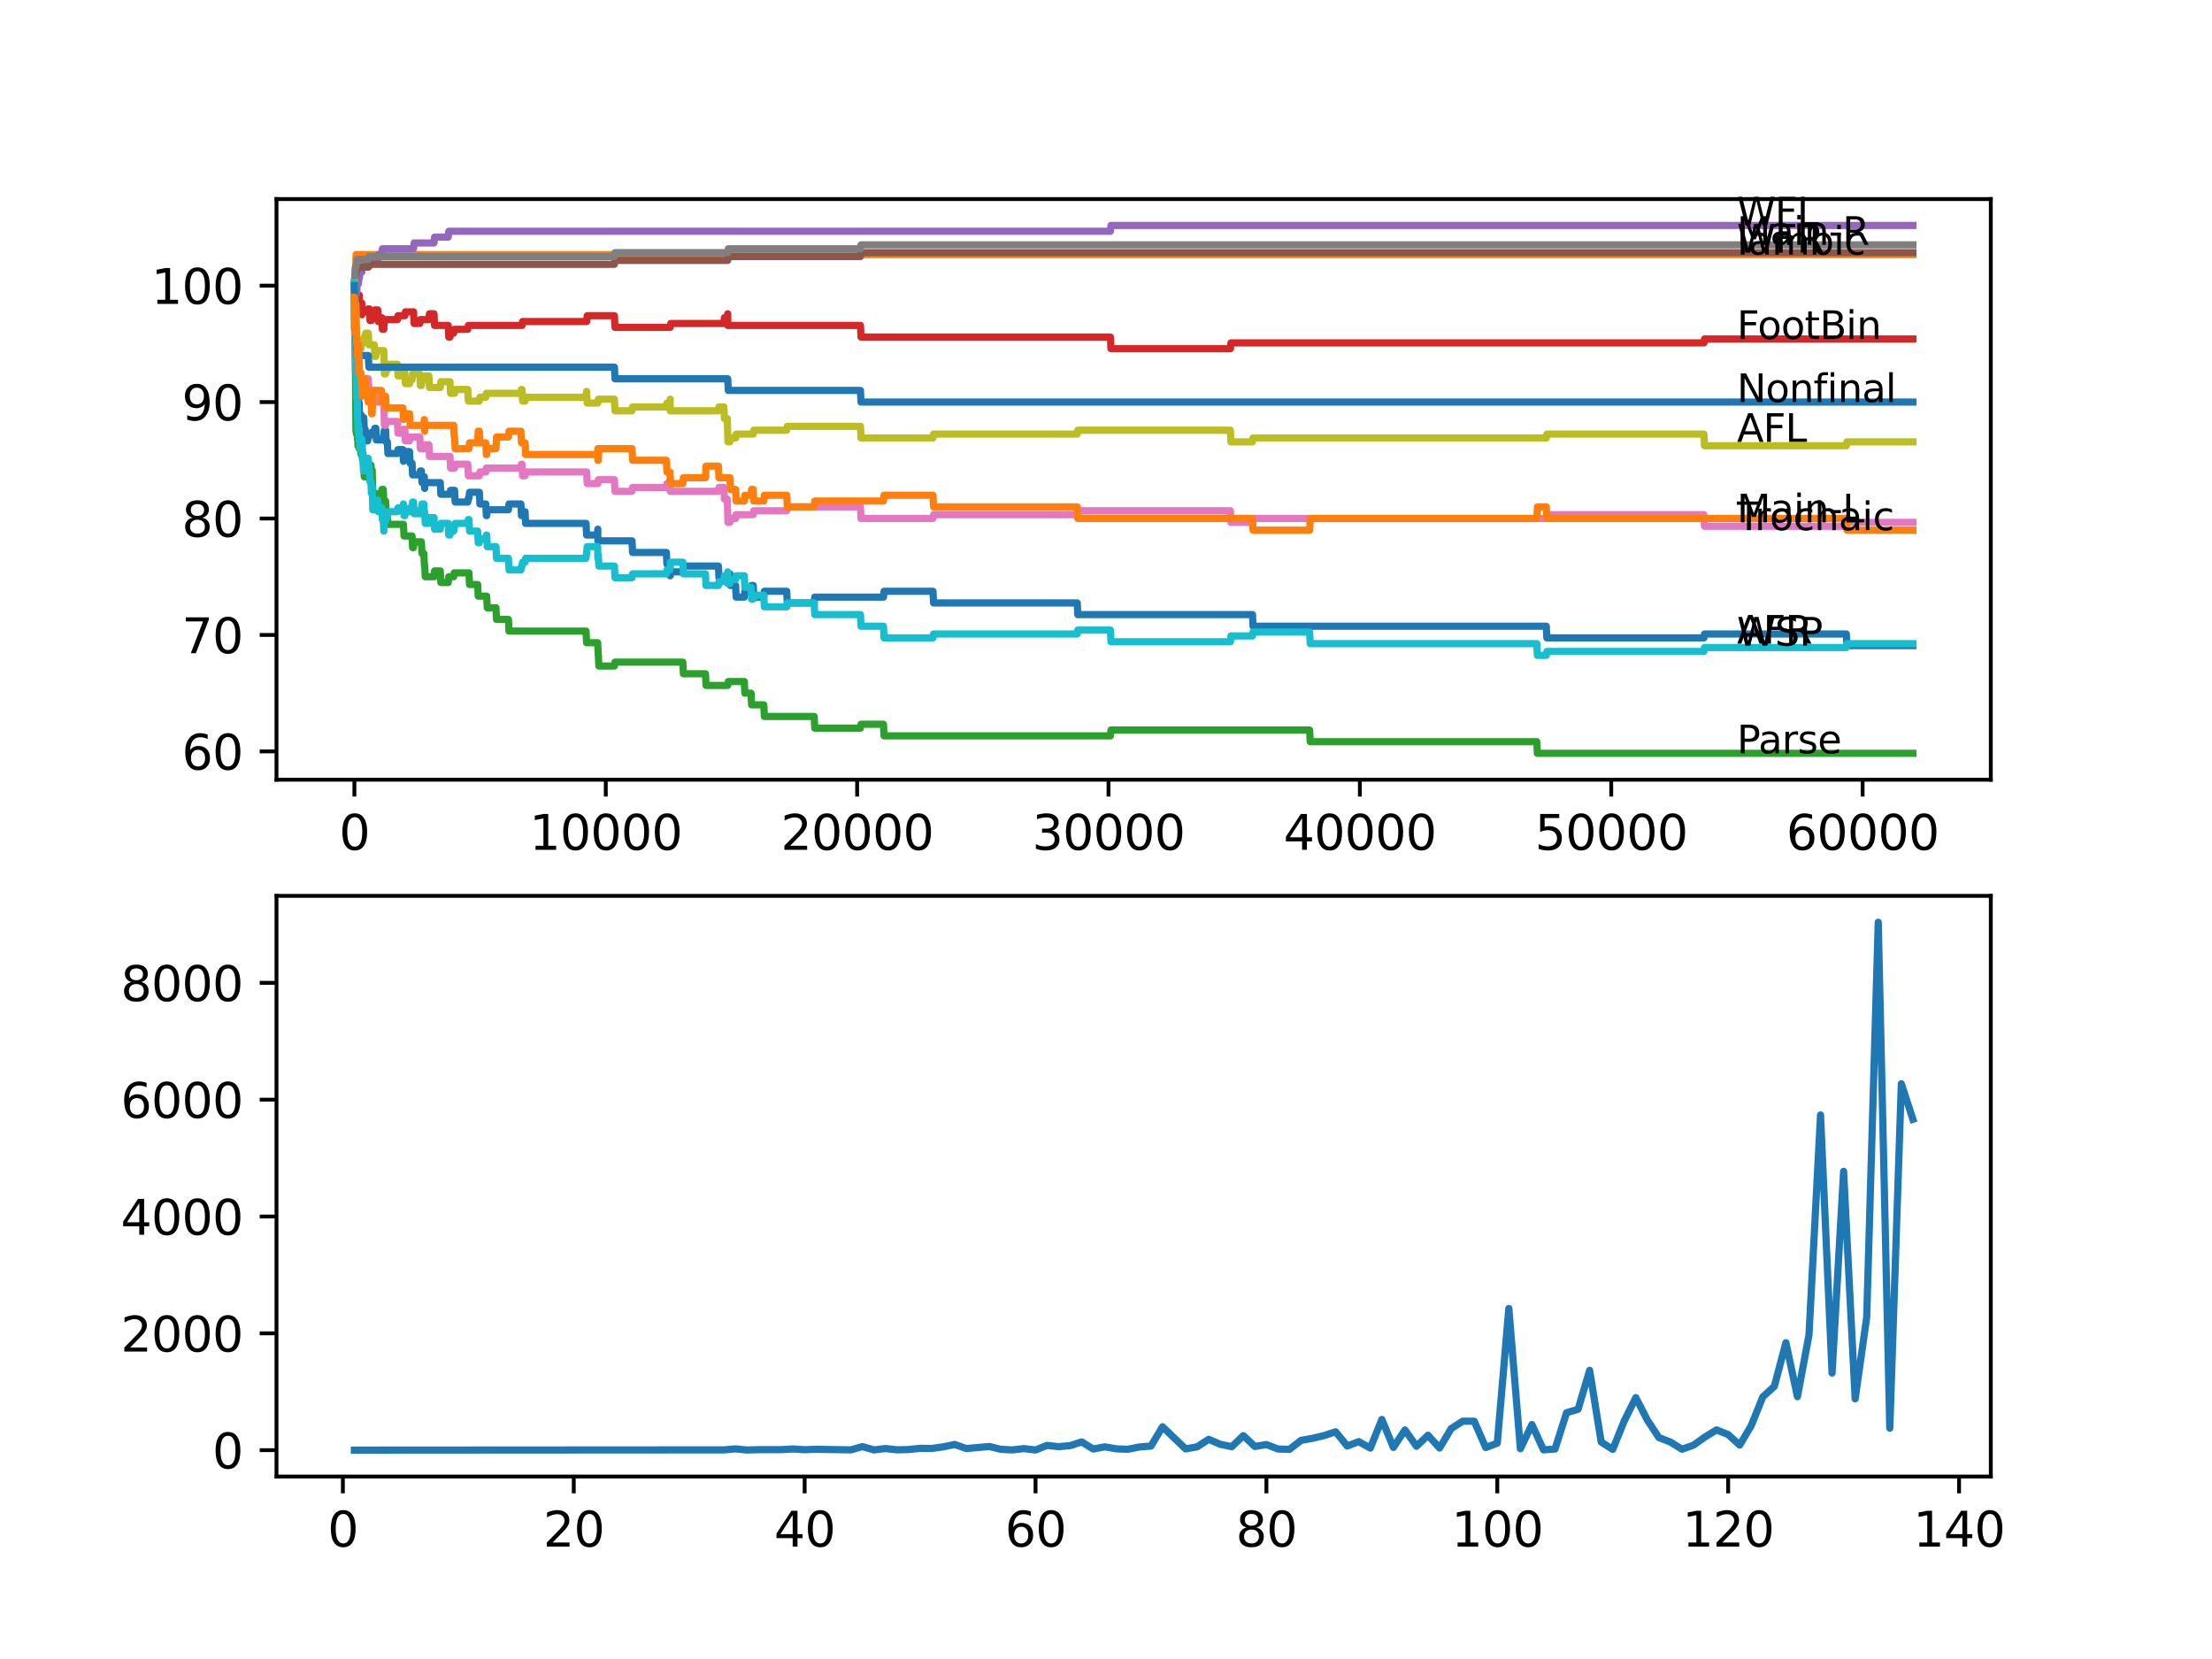 <?xml version="1.0" encoding="utf-8" standalone="no"?>
<!DOCTYPE svg PUBLIC "-//W3C//DTD SVG 1.1//EN"
  "http://www.w3.org/Graphics/SVG/1.1/DTD/svg11.dtd">
<svg xmlns:xlink="http://www.w3.org/1999/xlink" width="460.8pt" height="345.6pt" viewBox="0 0 460.8 345.6" xmlns="http://www.w3.org/2000/svg" version="1.1">
 <defs>
  <style type="text/css">*{stroke-linejoin: round; stroke-linecap: butt}</style>
 </defs>
 <g id="figure_1">
  <g id="patch_1">
   <path d="M 0 345.6 
L 460.8 345.6 
L 460.8 0 
L 0 0 
z
" style="fill: #ffffff"/>
  </g>
  <g id="axes_1">
   <g id="patch_2">
    <path d="M 57.6 162.432 
L 414.72 162.432 
L 414.72 41.472 
L 57.6 41.472 
z
" style="fill: #ffffff"/>
   </g>
   <g id="matplotlib.axis_1">
    <g id="xtick_1">
     <g id="line2d_1">
      <defs>
       <path id="m527c128afb" d="M 0 0 
L 0 3.5 
" style="stroke: #000000; stroke-width: 0.8"/>
      </defs>
      <g>
       <use xlink:href="#m527c128afb" x="73.827" y="162.432" style="stroke: #000000; stroke-width: 0.8"/>
      </g>
     </g>
     <g id="text_1">
      <!-- 0 -->
      <g transform="translate(70.646 177.03)scale(0.1 -0.1)">
       <defs>
        <path id="DejaVuSans-30" d="M 2034 4250 
Q 1547 4250 1301 3770 
Q 1056 3291 1056 2328 
Q 1056 1369 1301 889 
Q 1547 409 2034 409 
Q 2525 409 2770 889 
Q 3016 1369 3016 2328 
Q 3016 3291 2770 3770 
Q 2525 4250 2034 4250 
z
M 2034 4750 
Q 2819 4750 3233 4129 
Q 3647 3509 3647 2328 
Q 3647 1150 3233 529 
Q 2819 -91 2034 -91 
Q 1250 -91 836 529 
Q 422 1150 422 2328 
Q 422 3509 836 4129 
Q 1250 4750 2034 4750 
z
" transform="scale(0.016)"/>
       </defs>
       <use xlink:href="#DejaVuSans-30"/>
      </g>
     </g>
    </g>
    <g id="xtick_2">
     <g id="line2d_2">
      <g>
       <use xlink:href="#m527c128afb" x="126.192" y="162.432" style="stroke: #000000; stroke-width: 0.8"/>
      </g>
     </g>
     <g id="text_2">
      <!-- 10000 -->
      <g transform="translate(110.286 177.03)scale(0.1 -0.1)">
       <defs>
        <path id="DejaVuSans-31" d="M 794 531 
L 1825 531 
L 1825 4091 
L 703 3866 
L 703 4441 
L 1819 4666 
L 2450 4666 
L 2450 531 
L 3481 531 
L 3481 0 
L 794 0 
L 794 531 
z
" transform="scale(0.016)"/>
       </defs>
       <use xlink:href="#DejaVuSans-31"/>
       <use xlink:href="#DejaVuSans-30" x="63.623"/>
       <use xlink:href="#DejaVuSans-30" x="127.246"/>
       <use xlink:href="#DejaVuSans-30" x="190.869"/>
       <use xlink:href="#DejaVuSans-30" x="254.492"/>
      </g>
     </g>
    </g>
    <g id="xtick_3">
     <g id="line2d_3">
      <g>
       <use xlink:href="#m527c128afb" x="178.556" y="162.432" style="stroke: #000000; stroke-width: 0.8"/>
      </g>
     </g>
     <g id="text_3">
      <!-- 20000 -->
      <g transform="translate(162.65 177.03)scale(0.1 -0.1)">
       <defs>
        <path id="DejaVuSans-32" d="M 1228 531 
L 3431 531 
L 3431 0 
L 469 0 
L 469 531 
Q 828 903 1448 1529 
Q 2069 2156 2228 2338 
Q 2531 2678 2651 2914 
Q 2772 3150 2772 3378 
Q 2772 3750 2511 3984 
Q 2250 4219 1831 4219 
Q 1534 4219 1204 4116 
Q 875 4013 500 3803 
L 500 4441 
Q 881 4594 1212 4672 
Q 1544 4750 1819 4750 
Q 2544 4750 2975 4387 
Q 3406 4025 3406 3419 
Q 3406 3131 3298 2873 
Q 3191 2616 2906 2266 
Q 2828 2175 2409 1742 
Q 1991 1309 1228 531 
z
" transform="scale(0.016)"/>
       </defs>
       <use xlink:href="#DejaVuSans-32"/>
       <use xlink:href="#DejaVuSans-30" x="63.623"/>
       <use xlink:href="#DejaVuSans-30" x="127.246"/>
       <use xlink:href="#DejaVuSans-30" x="190.869"/>
       <use xlink:href="#DejaVuSans-30" x="254.492"/>
      </g>
     </g>
    </g>
    <g id="xtick_4">
     <g id="line2d_4">
      <g>
       <use xlink:href="#m527c128afb" x="230.921" y="162.432" style="stroke: #000000; stroke-width: 0.8"/>
      </g>
     </g>
     <g id="text_4">
      <!-- 30000 -->
      <g transform="translate(215.015 177.03)scale(0.1 -0.1)">
       <defs>
        <path id="DejaVuSans-33" d="M 2597 2516 
Q 3050 2419 3304 2112 
Q 3559 1806 3559 1356 
Q 3559 666 3084 287 
Q 2609 -91 1734 -91 
Q 1441 -91 1130 -33 
Q 819 25 488 141 
L 488 750 
Q 750 597 1062 519 
Q 1375 441 1716 441 
Q 2309 441 2620 675 
Q 2931 909 2931 1356 
Q 2931 1769 2642 2001 
Q 2353 2234 1838 2234 
L 1294 2234 
L 1294 2753 
L 1863 2753 
Q 2328 2753 2575 2939 
Q 2822 3125 2822 3475 
Q 2822 3834 2567 4026 
Q 2313 4219 1838 4219 
Q 1578 4219 1281 4162 
Q 984 4106 628 3988 
L 628 4550 
Q 988 4650 1302 4700 
Q 1616 4750 1894 4750 
Q 2613 4750 3031 4423 
Q 3450 4097 3450 3541 
Q 3450 3153 3228 2886 
Q 3006 2619 2597 2516 
z
" transform="scale(0.016)"/>
       </defs>
       <use xlink:href="#DejaVuSans-33"/>
       <use xlink:href="#DejaVuSans-30" x="63.623"/>
       <use xlink:href="#DejaVuSans-30" x="127.246"/>
       <use xlink:href="#DejaVuSans-30" x="190.869"/>
       <use xlink:href="#DejaVuSans-30" x="254.492"/>
      </g>
     </g>
    </g>
    <g id="xtick_5">
     <g id="line2d_5">
      <g>
       <use xlink:href="#m527c128afb" x="283.285" y="162.432" style="stroke: #000000; stroke-width: 0.8"/>
      </g>
     </g>
     <g id="text_5">
      <!-- 40000 -->
      <g transform="translate(267.379 177.03)scale(0.1 -0.1)">
       <defs>
        <path id="DejaVuSans-34" d="M 2419 4116 
L 825 1625 
L 2419 1625 
L 2419 4116 
z
M 2253 4666 
L 3047 4666 
L 3047 1625 
L 3713 1625 
L 3713 1100 
L 3047 1100 
L 3047 0 
L 2419 0 
L 2419 1100 
L 313 1100 
L 313 1709 
L 2253 4666 
z
" transform="scale(0.016)"/>
       </defs>
       <use xlink:href="#DejaVuSans-34"/>
       <use xlink:href="#DejaVuSans-30" x="63.623"/>
       <use xlink:href="#DejaVuSans-30" x="127.246"/>
       <use xlink:href="#DejaVuSans-30" x="190.869"/>
       <use xlink:href="#DejaVuSans-30" x="254.492"/>
      </g>
     </g>
    </g>
    <g id="xtick_6">
     <g id="line2d_6">
      <g>
       <use xlink:href="#m527c128afb" x="335.65" y="162.432" style="stroke: #000000; stroke-width: 0.8"/>
      </g>
     </g>
     <g id="text_6">
      <!-- 50000 -->
      <g transform="translate(319.744 177.03)scale(0.1 -0.1)">
       <defs>
        <path id="DejaVuSans-35" d="M 691 4666 
L 3169 4666 
L 3169 4134 
L 1269 4134 
L 1269 2991 
Q 1406 3038 1543 3061 
Q 1681 3084 1819 3084 
Q 2600 3084 3056 2656 
Q 3513 2228 3513 1497 
Q 3513 744 3044 326 
Q 2575 -91 1722 -91 
Q 1428 -91 1123 -41 
Q 819 9 494 109 
L 494 744 
Q 775 591 1075 516 
Q 1375 441 1709 441 
Q 2250 441 2565 725 
Q 2881 1009 2881 1497 
Q 2881 1984 2565 2268 
Q 2250 2553 1709 2553 
Q 1456 2553 1204 2497 
Q 953 2441 691 2322 
L 691 4666 
z
" transform="scale(0.016)"/>
       </defs>
       <use xlink:href="#DejaVuSans-35"/>
       <use xlink:href="#DejaVuSans-30" x="63.623"/>
       <use xlink:href="#DejaVuSans-30" x="127.246"/>
       <use xlink:href="#DejaVuSans-30" x="190.869"/>
       <use xlink:href="#DejaVuSans-30" x="254.492"/>
      </g>
     </g>
    </g>
    <g id="xtick_7">
     <g id="line2d_7">
      <g>
       <use xlink:href="#m527c128afb" x="388.014" y="162.432" style="stroke: #000000; stroke-width: 0.8"/>
      </g>
     </g>
     <g id="text_7">
      <!-- 60000 -->
      <g transform="translate(372.108 177.03)scale(0.1 -0.1)">
       <defs>
        <path id="DejaVuSans-36" d="M 2113 2584 
Q 1688 2584 1439 2293 
Q 1191 2003 1191 1497 
Q 1191 994 1439 701 
Q 1688 409 2113 409 
Q 2538 409 2786 701 
Q 3034 994 3034 1497 
Q 3034 2003 2786 2293 
Q 2538 2584 2113 2584 
z
M 3366 4563 
L 3366 3988 
Q 3128 4100 2886 4159 
Q 2644 4219 2406 4219 
Q 1781 4219 1451 3797 
Q 1122 3375 1075 2522 
Q 1259 2794 1537 2939 
Q 1816 3084 2150 3084 
Q 2853 3084 3261 2657 
Q 3669 2231 3669 1497 
Q 3669 778 3244 343 
Q 2819 -91 2113 -91 
Q 1303 -91 875 529 
Q 447 1150 447 2328 
Q 447 3434 972 4092 
Q 1497 4750 2381 4750 
Q 2619 4750 2861 4703 
Q 3103 4656 3366 4563 
z
" transform="scale(0.016)"/>
       </defs>
       <use xlink:href="#DejaVuSans-36"/>
       <use xlink:href="#DejaVuSans-30" x="63.623"/>
       <use xlink:href="#DejaVuSans-30" x="127.246"/>
       <use xlink:href="#DejaVuSans-30" x="190.869"/>
       <use xlink:href="#DejaVuSans-30" x="254.492"/>
      </g>
     </g>
    </g>
   </g>
   <g id="matplotlib.axis_2">
    <g id="ytick_1">
     <g id="line2d_8">
      <defs>
       <path id="m050b26c210" d="M 0 0 
L -3.5 0 
" style="stroke: #000000; stroke-width: 0.8"/>
      </defs>
      <g>
       <use xlink:href="#m050b26c210" x="57.6" y="156.53" style="stroke: #000000; stroke-width: 0.8"/>
      </g>
     </g>
     <g id="text_8">
      <!-- 60 -->
      <g transform="translate(37.875 160.329)scale(0.1 -0.1)">
       <use xlink:href="#DejaVuSans-36"/>
       <use xlink:href="#DejaVuSans-30" x="63.623"/>
      </g>
     </g>
    </g>
    <g id="ytick_2">
     <g id="line2d_9">
      <g>
       <use xlink:href="#m050b26c210" x="57.6" y="132.273" style="stroke: #000000; stroke-width: 0.8"/>
      </g>
     </g>
     <g id="text_9">
      <!-- 70 -->
      <g transform="translate(37.875 136.072)scale(0.1 -0.1)">
       <defs>
        <path id="DejaVuSans-37" d="M 525 4666 
L 3525 4666 
L 3525 4397 
L 1831 0 
L 1172 0 
L 2766 4134 
L 525 4134 
L 525 4666 
z
" transform="scale(0.016)"/>
       </defs>
       <use xlink:href="#DejaVuSans-37"/>
       <use xlink:href="#DejaVuSans-30" x="63.623"/>
      </g>
     </g>
    </g>
    <g id="ytick_3">
     <g id="line2d_10">
      <g>
       <use xlink:href="#m050b26c210" x="57.6" y="108.016" style="stroke: #000000; stroke-width: 0.8"/>
      </g>
     </g>
     <g id="text_10">
      <!-- 80 -->
      <g transform="translate(37.875 111.815)scale(0.1 -0.1)">
       <defs>
        <path id="DejaVuSans-38" d="M 2034 2216 
Q 1584 2216 1326 1975 
Q 1069 1734 1069 1313 
Q 1069 891 1326 650 
Q 1584 409 2034 409 
Q 2484 409 2743 651 
Q 3003 894 3003 1313 
Q 3003 1734 2745 1975 
Q 2488 2216 2034 2216 
z
M 1403 2484 
Q 997 2584 770 2862 
Q 544 3141 544 3541 
Q 544 4100 942 4425 
Q 1341 4750 2034 4750 
Q 2731 4750 3128 4425 
Q 3525 4100 3525 3541 
Q 3525 3141 3298 2862 
Q 3072 2584 2669 2484 
Q 3125 2378 3379 2068 
Q 3634 1759 3634 1313 
Q 3634 634 3220 271 
Q 2806 -91 2034 -91 
Q 1263 -91 848 271 
Q 434 634 434 1313 
Q 434 1759 690 2068 
Q 947 2378 1403 2484 
z
M 1172 3481 
Q 1172 3119 1398 2916 
Q 1625 2713 2034 2713 
Q 2441 2713 2670 2916 
Q 2900 3119 2900 3481 
Q 2900 3844 2670 4047 
Q 2441 4250 2034 4250 
Q 1625 4250 1398 4047 
Q 1172 3844 1172 3481 
z
" transform="scale(0.016)"/>
       </defs>
       <use xlink:href="#DejaVuSans-38"/>
       <use xlink:href="#DejaVuSans-30" x="63.623"/>
      </g>
     </g>
    </g>
    <g id="ytick_4">
     <g id="line2d_11">
      <g>
       <use xlink:href="#m050b26c210" x="57.6" y="83.759" style="stroke: #000000; stroke-width: 0.8"/>
      </g>
     </g>
     <g id="text_11">
      <!-- 90 -->
      <g transform="translate(37.875 87.559)scale(0.1 -0.1)">
       <defs>
        <path id="DejaVuSans-39" d="M 703 97 
L 703 672 
Q 941 559 1184 500 
Q 1428 441 1663 441 
Q 2288 441 2617 861 
Q 2947 1281 2994 2138 
Q 2813 1869 2534 1725 
Q 2256 1581 1919 1581 
Q 1219 1581 811 2004 
Q 403 2428 403 3163 
Q 403 3881 828 4315 
Q 1253 4750 1959 4750 
Q 2769 4750 3195 4129 
Q 3622 3509 3622 2328 
Q 3622 1225 3098 567 
Q 2575 -91 1691 -91 
Q 1453 -91 1209 -44 
Q 966 3 703 97 
z
M 1959 2075 
Q 2384 2075 2632 2365 
Q 2881 2656 2881 3163 
Q 2881 3666 2632 3958 
Q 2384 4250 1959 4250 
Q 1534 4250 1286 3958 
Q 1038 3666 1038 3163 
Q 1038 2656 1286 2365 
Q 1534 2075 1959 2075 
z
" transform="scale(0.016)"/>
       </defs>
       <use xlink:href="#DejaVuSans-39"/>
       <use xlink:href="#DejaVuSans-30" x="63.623"/>
      </g>
     </g>
    </g>
    <g id="ytick_5">
     <g id="line2d_12">
      <g>
       <use xlink:href="#m050b26c210" x="57.6" y="59.503" style="stroke: #000000; stroke-width: 0.8"/>
      </g>
     </g>
     <g id="text_12">
      <!-- 100 -->
      <g transform="translate(31.512 63.302)scale(0.1 -0.1)">
       <use xlink:href="#DejaVuSans-31"/>
       <use xlink:href="#DejaVuSans-30" x="63.623"/>
       <use xlink:href="#DejaVuSans-30" x="127.246"/>
      </g>
     </g>
    </g>
   </g>
   <g id="line2d_13">
    <path d="M 73.833 61.928 
L 73.843 61.322 
L 73.864 68.599 
L 73.911 65.567 
L 73.948 65.567 
L 74.053 72.238 
L 74.068 71.025 
L 74.095 71.025 
L 74.225 80.525 
L 74.246 80.525 
L 74.362 84.568 
L 74.435 84.568 
L 74.555 80.93 
L 74.671 83.355 
L 74.707 83.355 
L 74.786 85.781 
L 74.817 85.174 
L 74.833 85.174 
L 74.849 83.962 
L 74.854 86.387 
L 74.938 86.387 
L 75.194 86.387 
L 75.309 88.813 
L 75.393 88.813 
L 75.519 86.994 
L 75.77 86.994 
L 75.885 89.419 
L 76.069 89.419 
L 76.184 91.845 
L 76.582 91.845 
L 76.697 91.239 
L 76.728 91.239 
L 76.844 90.632 
L 77.362 90.632 
L 77.477 90.026 
L 77.975 90.026 
L 78.09 89.217 
L 78.289 89.217 
L 78.404 91.643 
L 79.839 91.643 
L 79.954 90.43 
L 79.959 90.43 
L 80.075 89.622 
L 80.326 89.622 
L 80.441 92.047 
L 80.692 92.047 
L 80.808 94.473 
L 82.792 94.473 
L 82.907 93.664 
L 83.923 93.664 
L 84.039 96.09 
L 84.154 94.877 
L 84.337 94.877 
L 84.452 94.069 
L 85.311 94.069 
L 85.426 96.494 
L 85.84 96.494 
L 85.955 98.92 
L 87.453 98.92 
L 87.568 98.111 
L 87.788 98.111 
L 87.903 100.537 
L 88.291 100.537 
L 88.395 99.324 
L 88.469 101.75 
L 88.505 100.537 
L 91.72 100.537 
L 91.836 102.963 
L 93.742 102.963 
L 93.857 102.154 
L 94.695 102.154 
L 94.81 104.58 
L 97.449 104.58 
L 97.564 103.771 
L 97.695 103.771 
L 97.81 102.558 
L 99.858 102.558 
L 99.973 104.984 
L 101.198 104.984 
L 101.314 107.41 
L 101.392 107.41 
L 101.507 106.197 
L 105.916 106.197 
L 106.032 104.984 
L 108.514 104.984 
L 108.629 107.41 
L 108.749 107.41 
L 108.865 106.601 
L 109.378 106.601 
L 109.493 109.027 
L 122.081 109.027 
L 122.197 111.453 
L 124.506 111.453 
L 124.537 110.24 
L 124.542 112.665 
L 124.611 112.665 
L 131.659 112.665 
L 131.774 115.091 
L 138.817 115.091 
L 138.932 117.517 
L 139.55 117.517 
L 139.618 119.942 
L 139.66 119.134 
L 142.247 119.134 
L 142.362 117.921 
L 149.656 117.921 
L 149.772 120.347 
L 151.515 120.347 
L 151.631 119.538 
L 152.05 119.538 
L 152.165 121.964 
L 153.238 121.964 
L 153.353 124.389 
L 155.055 124.389 
L 155.17 123.177 
L 156.453 123.177 
L 156.569 121.964 
L 156.909 121.964 
L 157.024 124.389 
L 159.114 124.389 
L 159.229 123.177 
L 163.889 123.177 
L 164.004 125.602 
L 169.613 125.602 
L 169.728 124.389 
L 184.044 124.389 
L 184.159 123.177 
L 194.36 123.177 
L 194.475 125.602 
L 224.407 125.602 
L 224.522 128.028 
L 260.915 128.028 
L 261.031 130.454 
L 322.119 130.454 
L 322.234 132.879 
L 354.962 132.879 
L 355.077 132.071 
L 384.626 132.071 
L 384.742 134.496 
L 398.487 134.496 
L 398.487 134.496 
" clip-path="url(#p13ec0233df)" style="fill: none; stroke: #1f77b4; stroke-width: 1.5; stroke-linecap: square"/>
   </g>
   <g id="line2d_14">
    <path d="M 73.833 58.896 
L 73.848 58.896 
L 73.854 61.322 
L 73.953 58.694 
L 73.958 58.694 
L 74.063 58.694 
L 74.184 53.034 
L 398.487 53.034 
L 398.487 53.034 
" clip-path="url(#p13ec0233df)" style="fill: none; stroke: #ff7f0e; stroke-width: 1.5; stroke-linecap: square"/>
   </g>
   <g id="line2d_15">
    <path d="M 73.833 61.928 
L 73.848 60.109 
L 73.88 66.173 
L 73.896 66.173 
L 74.026 77.695 
L 74.053 77.695 
L 74.152 89.824 
L 74.184 88.004 
L 74.246 88.004 
L 74.252 90.43 
L 74.309 87.6 
L 74.356 87.6 
L 74.419 87.6 
L 74.435 86.792 
L 74.487 91.643 
L 74.503 91.643 
L 74.508 91.643 
L 74.555 90.43 
L 74.561 92.856 
L 74.613 92.856 
L 74.665 92.856 
L 74.781 91.643 
L 74.786 91.643 
L 74.833 91.036 
L 74.838 93.462 
L 74.89 92.249 
L 75.194 92.249 
L 75.215 94.675 
L 75.304 93.866 
L 75.362 93.866 
L 75.451 92.047 
L 75.456 94.473 
L 75.466 94.473 
L 75.618 94.473 
L 75.734 96.899 
L 75.77 96.899 
L 75.885 99.324 
L 76.582 99.324 
L 76.697 98.718 
L 76.728 98.718 
L 76.844 98.111 
L 76.959 98.111 
L 77.074 96.899 
L 77.289 96.899 
L 77.362 99.324 
L 77.399 97.909 
L 77.53 97.909 
L 77.65 102.761 
L 78.289 102.761 
L 78.404 105.186 
L 78.697 105.186 
L 78.813 103.973 
L 79.436 103.973 
L 79.556 101.952 
L 79.839 101.952 
L 79.954 104.378 
L 80.326 104.378 
L 80.441 106.803 
L 80.692 106.803 
L 80.808 109.229 
L 84.039 109.229 
L 84.154 111.655 
L 85.84 111.655 
L 85.955 114.08 
L 86.149 114.08 
L 86.264 112.868 
L 87.788 112.868 
L 87.903 115.293 
L 88.291 115.293 
L 88.406 117.719 
L 88.469 117.719 
L 88.584 120.145 
L 90.411 120.145 
L 90.527 118.932 
L 91.72 118.932 
L 91.836 121.357 
L 93.37 121.357 
L 93.485 120.145 
L 94.506 120.145 
L 94.621 119.336 
L 97.695 119.336 
L 97.81 121.762 
L 99.507 121.762 
L 99.622 124.187 
L 101.392 124.187 
L 101.507 126.613 
L 103.319 126.613 
L 103.434 129.039 
L 105.916 129.039 
L 106.032 131.464 
L 122.081 131.464 
L 122.197 133.89 
L 124.506 133.89 
L 124.621 136.316 
L 124.637 136.316 
L 124.752 138.741 
L 127.993 138.741 
L 128.109 137.933 
L 142.247 137.933 
L 142.362 140.358 
L 146.96 140.358 
L 147.075 142.784 
L 151.599 142.784 
L 151.714 141.976 
L 155.055 141.976 
L 155.17 144.401 
L 156.453 144.401 
L 156.569 146.827 
L 159.114 146.827 
L 159.229 149.253 
L 169.613 149.253 
L 169.728 151.678 
L 179.248 151.678 
L 179.363 150.87 
L 184.044 150.87 
L 184.159 153.295 
L 231.319 153.295 
L 231.434 152.082 
L 272.823 152.082 
L 272.938 154.508 
L 320.145 154.508 
L 320.26 156.934 
L 398.487 156.934 
L 398.487 156.934 
" clip-path="url(#p13ec0233df)" style="fill: none; stroke: #2ca02c; stroke-width: 1.5; stroke-linecap: square"/>
   </g>
   <g id="line2d_16">
    <path d="M 73.833 58.896 
L 73.958 58.896 
L 74.074 58.088 
L 74.278 58.088 
L 74.398 62.939 
L 74.419 62.939 
L 74.534 62.131 
L 74.786 62.131 
L 74.875 61.524 
L 74.88 63.95 
L 75.215 63.95 
L 75.33 63.141 
L 75.362 63.141 
L 75.393 65.567 
L 75.472 64.961 
L 76.582 64.961 
L 76.697 64.354 
L 76.959 64.354 
L 77.074 66.78 
L 77.362 66.78 
L 77.483 65.365 
L 77.975 65.365 
L 78.09 64.556 
L 78.697 64.556 
L 78.813 66.982 
L 79.436 66.982 
L 79.54 66.173 
L 79.656 68.599 
L 79.959 68.599 
L 80.08 66.578 
L 82.792 66.578 
L 82.907 65.769 
L 84.337 65.769 
L 84.452 64.961 
L 86.149 64.961 
L 86.264 67.386 
L 87.453 67.386 
L 87.568 66.578 
L 89.348 66.578 
L 89.464 65.365 
L 90.411 65.365 
L 90.527 67.791 
L 93.37 67.791 
L 93.485 70.216 
L 93.742 70.216 
L 93.857 69.408 
L 94.506 69.408 
L 94.621 68.599 
L 97.449 68.599 
L 97.564 67.791 
L 108.749 67.791 
L 108.865 66.982 
L 122.207 66.982 
L 122.322 65.769 
L 127.993 65.769 
L 128.109 68.195 
L 139.618 68.195 
L 139.733 67.386 
L 150.788 67.386 
L 150.903 66.173 
L 151.515 66.173 
L 151.599 65.365 
L 151.604 67.791 
L 151.615 67.791 
L 179.248 67.791 
L 179.363 70.216 
L 231.319 70.216 
L 231.434 72.642 
L 256.312 72.642 
L 256.428 71.429 
L 354.962 71.429 
L 355.077 70.62 
L 398.487 70.62 
L 398.487 70.62 
" clip-path="url(#p13ec0233df)" style="fill: none; stroke: #d62728; stroke-width: 1.5; stroke-linecap: square"/>
   </g>
   <g id="line2d_17">
    <path d="M 73.833 59.503 
L 73.838 59.503 
L 73.953 58.29 
L 74.006 58.29 
L 74.121 60.716 
L 74.126 60.716 
L 74.246 58.694 
L 74.252 61.12 
L 74.356 59.099 
L 74.665 59.099 
L 74.781 57.886 
L 74.875 57.886 
L 74.99 56.673 
L 75.362 56.673 
L 75.477 55.46 
L 76.959 55.46 
L 77.074 54.247 
L 78.697 54.247 
L 78.813 53.034 
L 79.54 53.034 
L 79.656 51.822 
L 86.149 51.822 
L 86.264 50.609 
L 90.411 50.609 
L 90.527 49.396 
L 93.37 49.396 
L 93.485 48.183 
L 231.319 48.183 
L 231.434 46.97 
L 398.487 46.97 
L 398.487 46.97 
" clip-path="url(#p13ec0233df)" style="fill: none; stroke: #9467bd; stroke-width: 1.5; stroke-linecap: square"/>
   </g>
   <g id="line2d_18">
    <path d="M 73.833 59.503 
L 73.958 57.684 
L 73.974 57.684 
L 74.089 57.077 
L 74.152 57.077 
L 74.267 56.471 
L 74.278 56.471 
L 74.393 55.662 
L 76.728 55.662 
L 76.844 55.056 
L 127.993 55.056 
L 128.109 54.247 
L 151.599 54.247 
L 151.714 53.439 
L 179.248 53.439 
L 179.363 52.63 
L 398.487 52.63 
L 398.487 52.63 
" clip-path="url(#p13ec0233df)" style="fill: none; stroke: #8c564b; stroke-width: 1.5; stroke-linecap: square"/>
   </g>
   <g id="line2d_19">
    <path d="M 73.833 59.503 
L 73.964 70.418 
L 73.974 70.418 
L 74.089 72.844 
L 74.126 72.844 
L 74.205 77.695 
L 74.241 76.482 
L 74.278 76.482 
L 74.393 78.908 
L 74.665 78.908 
L 74.707 81.334 
L 74.775 80.525 
L 74.849 80.525 
L 74.964 79.717 
L 76.069 79.717 
L 76.184 78.908 
L 76.728 78.908 
L 76.844 81.334 
L 77.975 81.334 
L 78.09 83.759 
L 79.959 83.759 
L 80.08 88.611 
L 80.326 88.611 
L 80.441 87.802 
L 82.792 87.802 
L 82.907 90.228 
L 83.923 90.228 
L 84.039 89.419 
L 84.337 89.419 
L 84.452 91.845 
L 85.311 91.845 
L 85.426 91.036 
L 87.453 91.036 
L 87.568 93.462 
L 88.395 93.462 
L 88.51 92.654 
L 89.348 92.654 
L 89.464 95.079 
L 93.742 95.079 
L 93.857 97.505 
L 94.695 97.505 
L 94.81 96.696 
L 97.449 96.696 
L 97.564 99.122 
L 99.858 99.122 
L 99.973 98.313 
L 101.198 98.313 
L 101.314 97.505 
L 108.514 97.505 
L 108.629 96.696 
L 108.749 96.696 
L 108.865 99.122 
L 109.378 99.122 
L 109.493 98.313 
L 122.207 98.313 
L 122.322 100.739 
L 124.537 100.739 
L 124.652 99.931 
L 127.993 99.931 
L 128.109 102.356 
L 131.659 102.356 
L 131.774 101.548 
L 138.817 101.548 
L 138.932 100.739 
L 139.55 100.739 
L 139.618 99.931 
L 139.623 102.356 
L 139.65 102.356 
L 149.656 102.356 
L 149.772 101.548 
L 150.788 101.548 
L 150.903 103.973 
L 151.515 103.973 
L 151.636 108.825 
L 152.05 108.825 
L 152.165 108.016 
L 153.238 108.016 
L 153.353 107.208 
L 156.909 107.208 
L 157.024 106.399 
L 163.889 106.399 
L 164.004 105.591 
L 179.248 105.591 
L 179.363 108.016 
L 194.36 108.016 
L 194.475 107.208 
L 224.407 107.208 
L 224.522 106.399 
L 256.312 106.399 
L 256.428 108.825 
L 260.915 108.825 
L 261.031 108.016 
L 322.119 108.016 
L 322.234 107.208 
L 354.962 107.208 
L 355.077 109.633 
L 384.626 109.633 
L 384.742 108.825 
L 398.487 108.825 
L 398.487 108.825 
" clip-path="url(#p13ec0233df)" style="fill: none; stroke: #e377c2; stroke-width: 1.5; stroke-linecap: square"/>
   </g>
   <g id="line2d_20">
    <path d="M 73.833 59.503 
L 73.969 56.066 
L 73.974 56.066 
L 74.089 55.46 
L 74.152 55.46 
L 74.267 54.854 
L 74.278 54.854 
L 74.393 54.045 
L 76.728 54.045 
L 76.844 53.439 
L 127.993 53.439 
L 128.109 52.63 
L 151.599 52.63 
L 151.714 51.822 
L 179.248 51.822 
L 179.363 51.013 
L 398.487 51.013 
L 398.487 51.013 
" clip-path="url(#p13ec0233df)" style="fill: none; stroke: #7f7f7f; stroke-width: 1.5; stroke-linecap: square"/>
   </g>
   <g id="line2d_21">
    <path d="M 73.833 58.896 
L 73.948 62.939 
L 73.958 62.131 
L 74.011 66.982 
L 74.032 66.982 
L 74.095 66.982 
L 74.126 63.343 
L 74.168 70.62 
L 74.194 69.408 
L 74.205 69.408 
L 74.278 68.195 
L 74.283 70.62 
L 74.309 70.62 
L 74.508 70.62 
L 74.555 73.046 
L 74.618 71.833 
L 74.665 71.833 
L 74.707 74.259 
L 74.775 73.45 
L 74.849 73.45 
L 74.964 72.642 
L 75.194 72.642 
L 75.309 71.429 
L 75.77 71.429 
L 75.885 70.216 
L 76.069 70.216 
L 76.184 69.408 
L 76.728 69.408 
L 76.844 71.833 
L 77.975 71.833 
L 78.09 74.259 
L 78.289 74.259 
L 78.404 73.046 
L 79.959 73.046 
L 80.08 77.897 
L 80.326 77.897 
L 80.441 77.089 
L 80.692 77.089 
L 80.808 75.876 
L 82.792 75.876 
L 82.907 78.302 
L 83.923 78.302 
L 84.039 77.493 
L 84.337 77.493 
L 84.452 79.919 
L 85.311 79.919 
L 85.426 79.11 
L 85.84 79.11 
L 85.955 77.897 
L 87.453 77.897 
L 87.568 80.323 
L 87.788 80.323 
L 87.903 79.11 
L 88.395 79.11 
L 88.51 78.302 
L 89.348 78.302 
L 89.464 80.727 
L 91.72 80.727 
L 91.836 79.515 
L 93.742 79.515 
L 93.857 81.94 
L 94.695 81.94 
L 94.81 81.132 
L 97.449 81.132 
L 97.564 83.557 
L 99.858 83.557 
L 99.973 82.749 
L 101.198 82.749 
L 101.314 81.94 
L 108.514 81.94 
L 108.629 81.132 
L 108.749 81.132 
L 108.865 83.557 
L 109.378 83.557 
L 109.493 82.749 
L 122.081 82.749 
L 122.197 81.536 
L 122.207 81.536 
L 122.322 83.962 
L 124.537 83.962 
L 124.652 83.153 
L 127.993 83.153 
L 128.109 85.579 
L 131.659 85.579 
L 131.774 84.77 
L 138.817 84.77 
L 138.932 83.962 
L 139.55 83.962 
L 139.618 83.153 
L 139.623 85.579 
L 139.65 85.579 
L 149.656 85.579 
L 149.772 84.77 
L 150.788 84.77 
L 150.903 87.196 
L 151.515 87.196 
L 151.636 92.047 
L 152.05 92.047 
L 152.165 91.239 
L 153.238 91.239 
L 153.353 90.43 
L 156.909 90.43 
L 157.024 89.622 
L 163.889 89.622 
L 164.004 88.813 
L 179.248 88.813 
L 179.363 91.239 
L 194.36 91.239 
L 194.475 90.43 
L 224.407 90.43 
L 224.522 89.622 
L 256.312 89.622 
L 256.428 92.047 
L 260.915 92.047 
L 261.031 91.239 
L 322.119 91.239 
L 322.234 90.43 
L 354.962 90.43 
L 355.077 92.856 
L 384.626 92.856 
L 384.742 92.047 
L 398.487 92.047 
L 398.487 92.047 
" clip-path="url(#p13ec0233df)" style="fill: none; stroke: #bcbd22; stroke-width: 1.5; stroke-linecap: square"/>
   </g>
   <g id="line2d_22">
    <path d="M 73.833 58.896 
L 73.838 58.896 
L 73.948 71.429 
L 73.969 69.812 
L 74.053 67.386 
L 73.979 71.025 
L 74.079 69.812 
L 74.121 68.599 
L 74.199 75.876 
L 74.205 75.876 
L 74.33 83.153 
L 74.419 83.153 
L 74.435 82.345 
L 74.487 87.196 
L 74.503 87.196 
L 74.508 87.196 
L 74.555 89.622 
L 74.618 88.409 
L 74.665 88.409 
L 74.707 90.834 
L 74.775 90.026 
L 74.786 90.026 
L 74.833 89.419 
L 74.838 91.845 
L 74.875 91.036 
L 74.99 93.462 
L 75.194 93.462 
L 75.309 91.441 
L 75.362 91.441 
L 75.477 95.686 
L 75.618 95.686 
L 75.734 98.111 
L 75.77 98.111 
L 75.885 96.899 
L 76.069 96.899 
L 76.184 96.09 
L 76.582 96.09 
L 76.697 95.484 
L 76.728 95.484 
L 76.844 97.909 
L 76.959 97.909 
L 77.074 100.335 
L 77.289 100.335 
L 77.362 102.761 
L 77.399 101.346 
L 77.53 101.346 
L 77.65 106.197 
L 77.975 106.197 
L 78.09 105.388 
L 78.289 105.388 
L 78.404 104.176 
L 78.697 104.176 
L 78.813 106.601 
L 79.436 106.601 
L 79.54 105.793 
L 79.656 108.218 
L 79.839 108.218 
L 79.954 110.644 
L 79.959 110.644 
L 80.08 108.623 
L 80.326 108.623 
L 80.441 107.814 
L 80.692 107.814 
L 80.808 106.601 
L 82.792 106.601 
L 82.907 105.793 
L 83.923 105.793 
L 84.039 104.984 
L 84.154 107.41 
L 84.337 107.41 
L 84.452 106.601 
L 85.311 106.601 
L 85.426 105.793 
L 85.84 105.793 
L 85.955 104.58 
L 86.149 104.58 
L 86.264 107.005 
L 87.453 107.005 
L 87.568 106.197 
L 87.788 106.197 
L 87.903 104.984 
L 88.291 104.984 
L 88.395 107.41 
L 88.401 106.601 
L 88.469 106.601 
L 88.584 109.027 
L 89.348 109.027 
L 89.464 107.814 
L 90.411 107.814 
L 90.527 110.24 
L 91.72 110.24 
L 91.836 109.027 
L 93.37 109.027 
L 93.485 111.453 
L 93.742 111.453 
L 93.857 110.644 
L 94.506 110.644 
L 94.621 109.835 
L 94.695 109.835 
L 94.81 109.027 
L 97.449 109.027 
L 97.564 108.218 
L 97.695 108.218 
L 97.81 110.644 
L 99.507 110.644 
L 99.622 113.07 
L 99.858 113.07 
L 99.973 112.261 
L 101.198 112.261 
L 101.314 111.453 
L 101.392 111.453 
L 101.507 113.878 
L 103.319 113.878 
L 103.434 116.304 
L 105.916 116.304 
L 106.032 118.73 
L 108.514 118.73 
L 108.629 117.921 
L 108.749 117.921 
L 108.865 117.112 
L 109.378 117.112 
L 109.493 116.304 
L 122.081 116.304 
L 122.197 115.091 
L 122.207 115.091 
L 122.322 113.878 
L 124.506 113.878 
L 124.537 116.304 
L 124.616 115.495 
L 124.637 115.495 
L 124.752 117.921 
L 127.993 117.921 
L 128.109 120.347 
L 131.659 120.347 
L 131.774 119.538 
L 138.817 119.538 
L 138.932 118.73 
L 139.55 118.73 
L 139.671 117.112 
L 142.247 117.112 
L 142.362 119.538 
L 146.96 119.538 
L 147.075 121.964 
L 149.656 121.964 
L 149.772 121.155 
L 150.788 121.155 
L 150.903 119.942 
L 151.515 119.942 
L 151.599 119.134 
L 151.604 121.559 
L 151.615 121.559 
L 152.05 121.559 
L 152.165 120.751 
L 153.238 120.751 
L 153.353 119.942 
L 155.055 119.942 
L 155.17 122.368 
L 156.453 122.368 
L 156.569 124.794 
L 156.909 124.794 
L 157.024 123.985 
L 159.114 123.985 
L 159.229 126.411 
L 163.889 126.411 
L 164.004 125.602 
L 169.613 125.602 
L 169.728 128.028 
L 179.248 128.028 
L 179.363 130.454 
L 184.044 130.454 
L 184.159 132.879 
L 194.36 132.879 
L 194.475 132.071 
L 224.407 132.071 
L 224.522 131.262 
L 231.319 131.262 
L 231.434 133.688 
L 256.312 133.688 
L 256.428 132.475 
L 260.915 132.475 
L 261.031 131.666 
L 272.823 131.666 
L 272.938 134.092 
L 320.145 134.092 
L 320.26 136.518 
L 322.119 136.518 
L 322.234 135.709 
L 354.962 135.709 
L 355.077 134.901 
L 384.626 134.901 
L 384.742 134.092 
L 398.487 134.092 
L 398.487 134.092 
" clip-path="url(#p13ec0233df)" style="fill: none; stroke: #17becf; stroke-width: 1.5; stroke-linecap: square"/>
   </g>
   <g id="line2d_23">
    <path d="M 73.833 59.503 
L 73.958 66.78 
L 73.974 66.78 
L 74.089 69.205 
L 74.152 69.205 
L 74.267 71.631 
L 74.278 71.631 
L 74.393 74.057 
L 76.728 74.057 
L 76.844 76.482 
L 127.993 76.482 
L 128.109 78.908 
L 151.599 78.908 
L 151.714 81.334 
L 179.248 81.334 
L 179.363 83.759 
L 398.487 83.759 
L 398.487 83.759 
" clip-path="url(#p13ec0233df)" style="fill: none; stroke: #1f77b4; stroke-width: 1.5; stroke-linecap: square"/>
   </g>
   <g id="line2d_24">
    <path d="M 73.833 61.928 
L 73.838 61.928 
L 73.875 69.205 
L 73.953 65.567 
L 74.053 65.567 
L 74.068 66.78 
L 74.157 64.354 
L 74.283 71.631 
L 74.419 71.631 
L 74.435 74.057 
L 74.529 71.631 
L 74.707 71.631 
L 74.828 76.482 
L 74.833 76.482 
L 74.849 75.27 
L 74.854 77.695 
L 74.938 77.695 
L 75.215 77.695 
L 75.33 80.121 
L 75.393 80.121 
L 75.451 82.547 
L 75.503 81.334 
L 75.618 81.334 
L 75.734 78.908 
L 76.069 78.908 
L 76.184 81.334 
L 76.582 81.334 
L 76.697 83.759 
L 77.289 83.759 
L 77.362 81.334 
L 77.394 86.185 
L 77.53 86.185 
L 77.65 81.334 
L 79.436 81.334 
L 79.551 83.759 
L 79.839 83.759 
L 79.954 82.547 
L 80.326 82.547 
L 80.441 84.972 
L 83.923 84.972 
L 84.039 87.398 
L 84.154 86.185 
L 85.311 86.185 
L 85.426 88.611 
L 88.291 88.611 
L 88.395 87.398 
L 88.469 89.824 
L 88.505 88.611 
L 94.506 88.611 
L 94.621 91.036 
L 94.695 91.036 
L 94.81 93.462 
L 97.695 93.462 
L 97.81 92.249 
L 99.507 92.249 
L 99.622 89.824 
L 99.858 89.824 
L 99.973 92.249 
L 101.198 92.249 
L 101.314 94.675 
L 101.392 94.675 
L 101.507 93.462 
L 103.319 93.462 
L 103.434 91.036 
L 105.916 91.036 
L 106.032 89.824 
L 108.514 89.824 
L 108.629 92.249 
L 109.378 92.249 
L 109.493 94.675 
L 124.506 94.675 
L 124.537 93.462 
L 124.542 95.888 
L 124.611 95.888 
L 124.637 95.888 
L 124.752 93.462 
L 131.659 93.462 
L 131.774 95.888 
L 138.817 95.888 
L 138.932 98.313 
L 139.55 98.313 
L 139.665 100.739 
L 142.247 100.739 
L 142.362 99.526 
L 146.96 99.526 
L 147.075 97.101 
L 149.656 97.101 
L 149.772 99.526 
L 152.05 99.526 
L 152.165 101.952 
L 153.238 101.952 
L 153.353 104.378 
L 155.055 104.378 
L 155.17 103.165 
L 156.453 103.165 
L 156.569 101.952 
L 156.909 101.952 
L 157.024 104.378 
L 159.114 104.378 
L 159.229 103.165 
L 163.889 103.165 
L 164.004 105.591 
L 169.613 105.591 
L 169.728 104.378 
L 184.044 104.378 
L 184.159 103.165 
L 194.36 103.165 
L 194.475 105.591 
L 224.407 105.591 
L 224.522 108.016 
L 260.915 108.016 
L 261.031 110.442 
L 272.823 110.442 
L 272.938 108.016 
L 320.145 108.016 
L 320.26 105.591 
L 322.119 105.591 
L 322.234 108.016 
L 384.626 108.016 
L 384.742 110.442 
L 398.487 110.442 
L 398.487 110.442 
" clip-path="url(#p13ec0233df)" style="fill: none; stroke: #ff7f0e; stroke-width: 1.5; stroke-linecap: square"/>
   </g>
   <g id="patch_3">
    <path d="M 57.6 162.432 
L 57.6 41.472 
" style="fill: none; stroke: #000000; stroke-width: 0.8; stroke-linejoin: miter; stroke-linecap: square"/>
   </g>
   <g id="patch_4">
    <path d="M 414.72 162.432 
L 414.72 41.472 
" style="fill: none; stroke: #000000; stroke-width: 0.8; stroke-linejoin: miter; stroke-linecap: square"/>
   </g>
   <g id="patch_5">
    <path d="M 57.6 162.432 
L 414.72 162.432 
" style="fill: none; stroke: #000000; stroke-width: 0.8; stroke-linejoin: miter; stroke-linecap: square"/>
   </g>
   <g id="patch_6">
    <path d="M 57.6 41.472 
L 414.72 41.472 
" style="fill: none; stroke: #000000; stroke-width: 0.8; stroke-linejoin: miter; stroke-linecap: square"/>
   </g>
   <g id="text_13">
    <!-- WSP -->
    <g transform="translate(361.832 134.496)scale(0.08 -0.08)">
     <defs>
      <path id="DejaVuSans-57" d="M 213 4666 
L 850 4666 
L 1831 722 
L 2809 4666 
L 3519 4666 
L 4500 722 
L 5478 4666 
L 6119 4666 
L 4947 0 
L 4153 0 
L 3169 4050 
L 2175 0 
L 1381 0 
L 213 4666 
z
" transform="scale(0.016)"/>
      <path id="DejaVuSans-53" d="M 3425 4513 
L 3425 3897 
Q 3066 4069 2747 4153 
Q 2428 4238 2131 4238 
Q 1616 4238 1336 4038 
Q 1056 3838 1056 3469 
Q 1056 3159 1242 3001 
Q 1428 2844 1947 2747 
L 2328 2669 
Q 3034 2534 3370 2195 
Q 3706 1856 3706 1288 
Q 3706 609 3251 259 
Q 2797 -91 1919 -91 
Q 1588 -91 1214 -16 
Q 841 59 441 206 
L 441 856 
Q 825 641 1194 531 
Q 1563 422 1919 422 
Q 2459 422 2753 634 
Q 3047 847 3047 1241 
Q 3047 1584 2836 1778 
Q 2625 1972 2144 2069 
L 1759 2144 
Q 1053 2284 737 2584 
Q 422 2884 422 3419 
Q 422 4038 858 4394 
Q 1294 4750 2059 4750 
Q 2388 4750 2728 4690 
Q 3069 4631 3425 4513 
z
" transform="scale(0.016)"/>
      <path id="DejaVuSans-50" d="M 1259 4147 
L 1259 2394 
L 2053 2394 
Q 2494 2394 2734 2622 
Q 2975 2850 2975 3272 
Q 2975 3691 2734 3919 
Q 2494 4147 2053 4147 
L 1259 4147 
z
M 628 4666 
L 2053 4666 
Q 2838 4666 3239 4311 
Q 3641 3956 3641 3272 
Q 3641 2581 3239 2228 
Q 2838 1875 2053 1875 
L 1259 1875 
L 1259 0 
L 628 0 
L 628 4666 
z
" transform="scale(0.016)"/>
     </defs>
     <use xlink:href="#DejaVuSans-57"/>
     <use xlink:href="#DejaVuSans-53" x="98.877"/>
     <use xlink:href="#DejaVuSans-50" x="162.354"/>
    </g>
   </g>
   <g id="text_14">
    <!-- Iambic -->
    <g transform="translate(361.832 53.034)scale(0.08 -0.08)">
     <defs>
      <path id="DejaVuSans-49" d="M 628 4666 
L 1259 4666 
L 1259 0 
L 628 0 
L 628 4666 
z
" transform="scale(0.016)"/>
      <path id="DejaVuSans-61" d="M 2194 1759 
Q 1497 1759 1228 1600 
Q 959 1441 959 1056 
Q 959 750 1161 570 
Q 1363 391 1709 391 
Q 2188 391 2477 730 
Q 2766 1069 2766 1631 
L 2766 1759 
L 2194 1759 
z
M 3341 1997 
L 3341 0 
L 2766 0 
L 2766 531 
Q 2569 213 2275 61 
Q 1981 -91 1556 -91 
Q 1019 -91 701 211 
Q 384 513 384 1019 
Q 384 1609 779 1909 
Q 1175 2209 1959 2209 
L 2766 2209 
L 2766 2266 
Q 2766 2663 2505 2880 
Q 2244 3097 1772 3097 
Q 1472 3097 1187 3025 
Q 903 2953 641 2809 
L 641 3341 
Q 956 3463 1253 3523 
Q 1550 3584 1831 3584 
Q 2591 3584 2966 3190 
Q 3341 2797 3341 1997 
z
" transform="scale(0.016)"/>
      <path id="DejaVuSans-6d" d="M 3328 2828 
Q 3544 3216 3844 3400 
Q 4144 3584 4550 3584 
Q 5097 3584 5394 3201 
Q 5691 2819 5691 2113 
L 5691 0 
L 5113 0 
L 5113 2094 
Q 5113 2597 4934 2840 
Q 4756 3084 4391 3084 
Q 3944 3084 3684 2787 
Q 3425 2491 3425 1978 
L 3425 0 
L 2847 0 
L 2847 2094 
Q 2847 2600 2669 2842 
Q 2491 3084 2119 3084 
Q 1678 3084 1418 2786 
Q 1159 2488 1159 1978 
L 1159 0 
L 581 0 
L 581 3500 
L 1159 3500 
L 1159 2956 
Q 1356 3278 1631 3431 
Q 1906 3584 2284 3584 
Q 2666 3584 2933 3390 
Q 3200 3197 3328 2828 
z
" transform="scale(0.016)"/>
      <path id="DejaVuSans-62" d="M 3116 1747 
Q 3116 2381 2855 2742 
Q 2594 3103 2138 3103 
Q 1681 3103 1420 2742 
Q 1159 2381 1159 1747 
Q 1159 1113 1420 752 
Q 1681 391 2138 391 
Q 2594 391 2855 752 
Q 3116 1113 3116 1747 
z
M 1159 2969 
Q 1341 3281 1617 3432 
Q 1894 3584 2278 3584 
Q 2916 3584 3314 3078 
Q 3713 2572 3713 1747 
Q 3713 922 3314 415 
Q 2916 -91 2278 -91 
Q 1894 -91 1617 61 
Q 1341 213 1159 525 
L 1159 0 
L 581 0 
L 581 4863 
L 1159 4863 
L 1159 2969 
z
" transform="scale(0.016)"/>
      <path id="DejaVuSans-69" d="M 603 3500 
L 1178 3500 
L 1178 0 
L 603 0 
L 603 3500 
z
M 603 4863 
L 1178 4863 
L 1178 4134 
L 603 4134 
L 603 4863 
z
" transform="scale(0.016)"/>
      <path id="DejaVuSans-63" d="M 3122 3366 
L 3122 2828 
Q 2878 2963 2633 3030 
Q 2388 3097 2138 3097 
Q 1578 3097 1268 2742 
Q 959 2388 959 1747 
Q 959 1106 1268 751 
Q 1578 397 2138 397 
Q 2388 397 2633 464 
Q 2878 531 3122 666 
L 3122 134 
Q 2881 22 2623 -34 
Q 2366 -91 2075 -91 
Q 1284 -91 818 406 
Q 353 903 353 1747 
Q 353 2603 823 3093 
Q 1294 3584 2113 3584 
Q 2378 3584 2631 3529 
Q 2884 3475 3122 3366 
z
" transform="scale(0.016)"/>
     </defs>
     <use xlink:href="#DejaVuSans-49"/>
     <use xlink:href="#DejaVuSans-61" x="29.492"/>
     <use xlink:href="#DejaVuSans-6d" x="90.771"/>
     <use xlink:href="#DejaVuSans-62" x="188.184"/>
     <use xlink:href="#DejaVuSans-69" x="251.66"/>
     <use xlink:href="#DejaVuSans-63" x="279.443"/>
    </g>
   </g>
   <g id="text_15">
    <!-- Parse -->
    <g transform="translate(361.832 156.934)scale(0.08 -0.08)">
     <defs>
      <path id="DejaVuSans-72" d="M 2631 2963 
Q 2534 3019 2420 3045 
Q 2306 3072 2169 3072 
Q 1681 3072 1420 2755 
Q 1159 2438 1159 1844 
L 1159 0 
L 581 0 
L 581 3500 
L 1159 3500 
L 1159 2956 
Q 1341 3275 1631 3429 
Q 1922 3584 2338 3584 
Q 2397 3584 2469 3576 
Q 2541 3569 2628 3553 
L 2631 2963 
z
" transform="scale(0.016)"/>
      <path id="DejaVuSans-73" d="M 2834 3397 
L 2834 2853 
Q 2591 2978 2328 3040 
Q 2066 3103 1784 3103 
Q 1356 3103 1142 2972 
Q 928 2841 928 2578 
Q 928 2378 1081 2264 
Q 1234 2150 1697 2047 
L 1894 2003 
Q 2506 1872 2764 1633 
Q 3022 1394 3022 966 
Q 3022 478 2636 193 
Q 2250 -91 1575 -91 
Q 1294 -91 989 -36 
Q 684 19 347 128 
L 347 722 
Q 666 556 975 473 
Q 1284 391 1588 391 
Q 1994 391 2212 530 
Q 2431 669 2431 922 
Q 2431 1156 2273 1281 
Q 2116 1406 1581 1522 
L 1381 1569 
Q 847 1681 609 1914 
Q 372 2147 372 2553 
Q 372 3047 722 3315 
Q 1072 3584 1716 3584 
Q 2034 3584 2315 3537 
Q 2597 3491 2834 3397 
z
" transform="scale(0.016)"/>
      <path id="DejaVuSans-65" d="M 3597 1894 
L 3597 1613 
L 953 1613 
Q 991 1019 1311 708 
Q 1631 397 2203 397 
Q 2534 397 2845 478 
Q 3156 559 3463 722 
L 3463 178 
Q 3153 47 2828 -22 
Q 2503 -91 2169 -91 
Q 1331 -91 842 396 
Q 353 884 353 1716 
Q 353 2575 817 3079 
Q 1281 3584 2069 3584 
Q 2775 3584 3186 3129 
Q 3597 2675 3597 1894 
z
M 3022 2063 
Q 3016 2534 2758 2815 
Q 2500 3097 2075 3097 
Q 1594 3097 1305 2825 
Q 1016 2553 972 2059 
L 3022 2063 
z
" transform="scale(0.016)"/>
     </defs>
     <use xlink:href="#DejaVuSans-50"/>
     <use xlink:href="#DejaVuSans-61" x="55.803"/>
     <use xlink:href="#DejaVuSans-72" x="117.082"/>
     <use xlink:href="#DejaVuSans-73" x="158.195"/>
     <use xlink:href="#DejaVuSans-65" x="210.295"/>
    </g>
   </g>
   <g id="text_16">
    <!-- FootBin -->
    <g transform="translate(361.832 70.62)scale(0.08 -0.08)">
     <defs>
      <path id="DejaVuSans-46" d="M 628 4666 
L 3309 4666 
L 3309 4134 
L 1259 4134 
L 1259 2759 
L 3109 2759 
L 3109 2228 
L 1259 2228 
L 1259 0 
L 628 0 
L 628 4666 
z
" transform="scale(0.016)"/>
      <path id="DejaVuSans-6f" d="M 1959 3097 
Q 1497 3097 1228 2736 
Q 959 2375 959 1747 
Q 959 1119 1226 758 
Q 1494 397 1959 397 
Q 2419 397 2687 759 
Q 2956 1122 2956 1747 
Q 2956 2369 2687 2733 
Q 2419 3097 1959 3097 
z
M 1959 3584 
Q 2709 3584 3137 3096 
Q 3566 2609 3566 1747 
Q 3566 888 3137 398 
Q 2709 -91 1959 -91 
Q 1206 -91 779 398 
Q 353 888 353 1747 
Q 353 2609 779 3096 
Q 1206 3584 1959 3584 
z
" transform="scale(0.016)"/>
      <path id="DejaVuSans-74" d="M 1172 4494 
L 1172 3500 
L 2356 3500 
L 2356 3053 
L 1172 3053 
L 1172 1153 
Q 1172 725 1289 603 
Q 1406 481 1766 481 
L 2356 481 
L 2356 0 
L 1766 0 
Q 1100 0 847 248 
Q 594 497 594 1153 
L 594 3053 
L 172 3053 
L 172 3500 
L 594 3500 
L 594 4494 
L 1172 4494 
z
" transform="scale(0.016)"/>
      <path id="DejaVuSans-42" d="M 1259 2228 
L 1259 519 
L 2272 519 
Q 2781 519 3026 730 
Q 3272 941 3272 1375 
Q 3272 1813 3026 2020 
Q 2781 2228 2272 2228 
L 1259 2228 
z
M 1259 4147 
L 1259 2741 
L 2194 2741 
Q 2656 2741 2882 2914 
Q 3109 3088 3109 3444 
Q 3109 3797 2882 3972 
Q 2656 4147 2194 4147 
L 1259 4147 
z
M 628 4666 
L 2241 4666 
Q 2963 4666 3353 4366 
Q 3744 4066 3744 3513 
Q 3744 3084 3544 2831 
Q 3344 2578 2956 2516 
Q 3422 2416 3680 2098 
Q 3938 1781 3938 1306 
Q 3938 681 3513 340 
Q 3088 0 2303 0 
L 628 0 
L 628 4666 
z
" transform="scale(0.016)"/>
      <path id="DejaVuSans-6e" d="M 3513 2113 
L 3513 0 
L 2938 0 
L 2938 2094 
Q 2938 2591 2744 2837 
Q 2550 3084 2163 3084 
Q 1697 3084 1428 2787 
Q 1159 2491 1159 1978 
L 1159 0 
L 581 0 
L 581 3500 
L 1159 3500 
L 1159 2956 
Q 1366 3272 1645 3428 
Q 1925 3584 2291 3584 
Q 2894 3584 3203 3211 
Q 3513 2838 3513 2113 
z
" transform="scale(0.016)"/>
     </defs>
     <use xlink:href="#DejaVuSans-46"/>
     <use xlink:href="#DejaVuSans-6f" x="53.895"/>
     <use xlink:href="#DejaVuSans-6f" x="115.076"/>
     <use xlink:href="#DejaVuSans-74" x="176.258"/>
     <use xlink:href="#DejaVuSans-42" x="215.467"/>
     <use xlink:href="#DejaVuSans-69" x="284.07"/>
     <use xlink:href="#DejaVuSans-6e" x="311.854"/>
    </g>
   </g>
   <g id="text_17">
    <!-- WFL -->
    <g transform="translate(361.832 46.97)scale(0.08 -0.08)">
     <defs>
      <path id="DejaVuSans-4c" d="M 628 4666 
L 1259 4666 
L 1259 531 
L 3531 531 
L 3531 0 
L 628 0 
L 628 4666 
z
" transform="scale(0.016)"/>
     </defs>
     <use xlink:href="#DejaVuSans-57"/>
     <use xlink:href="#DejaVuSans-46" x="98.877"/>
     <use xlink:href="#DejaVuSans-4c" x="156.396"/>
    </g>
   </g>
   <g id="text_18">
    <!-- WFR -->
    <g transform="translate(361.832 52.63)scale(0.08 -0.08)">
     <defs>
      <path id="DejaVuSans-52" d="M 2841 2188 
Q 3044 2119 3236 1894 
Q 3428 1669 3622 1275 
L 4263 0 
L 3584 0 
L 2988 1197 
Q 2756 1666 2539 1819 
Q 2322 1972 1947 1972 
L 1259 1972 
L 1259 0 
L 628 0 
L 628 4666 
L 2053 4666 
Q 2853 4666 3247 4331 
Q 3641 3997 3641 3322 
Q 3641 2881 3436 2590 
Q 3231 2300 2841 2188 
z
M 1259 4147 
L 1259 2491 
L 2053 2491 
Q 2509 2491 2742 2702 
Q 2975 2913 2975 3322 
Q 2975 3731 2742 3939 
Q 2509 4147 2053 4147 
L 1259 4147 
z
" transform="scale(0.016)"/>
     </defs>
     <use xlink:href="#DejaVuSans-57"/>
     <use xlink:href="#DejaVuSans-46" x="98.877"/>
     <use xlink:href="#DejaVuSans-52" x="156.396"/>
    </g>
   </g>
   <g id="text_19">
    <!-- Main-L -->
    <g transform="translate(361.832 108.825)scale(0.08 -0.08)">
     <defs>
      <path id="DejaVuSans-4d" d="M 628 4666 
L 1569 4666 
L 2759 1491 
L 3956 4666 
L 4897 4666 
L 4897 0 
L 4281 0 
L 4281 4097 
L 3078 897 
L 2444 897 
L 1241 4097 
L 1241 0 
L 628 0 
L 628 4666 
z
" transform="scale(0.016)"/>
      <path id="DejaVuSans-2d" d="M 313 2009 
L 1997 2009 
L 1997 1497 
L 313 1497 
L 313 2009 
z
" transform="scale(0.016)"/>
     </defs>
     <use xlink:href="#DejaVuSans-4d"/>
     <use xlink:href="#DejaVuSans-61" x="86.279"/>
     <use xlink:href="#DejaVuSans-69" x="147.559"/>
     <use xlink:href="#DejaVuSans-6e" x="175.342"/>
     <use xlink:href="#DejaVuSans-2d" x="238.721"/>
     <use xlink:href="#DejaVuSans-4c" x="274.805"/>
    </g>
   </g>
   <g id="text_20">
    <!-- Main-R -->
    <g transform="translate(361.832 51.013)scale(0.08 -0.08)">
     <use xlink:href="#DejaVuSans-4d"/>
     <use xlink:href="#DejaVuSans-61" x="86.279"/>
     <use xlink:href="#DejaVuSans-69" x="147.559"/>
     <use xlink:href="#DejaVuSans-6e" x="175.342"/>
     <use xlink:href="#DejaVuSans-2d" x="238.721"/>
     <use xlink:href="#DejaVuSans-52" x="274.805"/>
    </g>
   </g>
   <g id="text_21">
    <!-- AFL -->
    <g transform="translate(361.832 92.047)scale(0.08 -0.08)">
     <defs>
      <path id="DejaVuSans-41" d="M 2188 4044 
L 1331 1722 
L 3047 1722 
L 2188 4044 
z
M 1831 4666 
L 2547 4666 
L 4325 0 
L 3669 0 
L 3244 1197 
L 1141 1197 
L 716 0 
L 50 0 
L 1831 4666 
z
" transform="scale(0.016)"/>
     </defs>
     <use xlink:href="#DejaVuSans-41"/>
     <use xlink:href="#DejaVuSans-46" x="68.408"/>
     <use xlink:href="#DejaVuSans-4c" x="125.928"/>
    </g>
   </g>
   <g id="text_22">
    <!-- AFR -->
    <g transform="translate(361.832 134.092)scale(0.08 -0.08)">
     <use xlink:href="#DejaVuSans-41"/>
     <use xlink:href="#DejaVuSans-46" x="68.408"/>
     <use xlink:href="#DejaVuSans-52" x="125.928"/>
    </g>
   </g>
   <g id="text_23">
    <!-- Nonfinal -->
    <g transform="translate(361.832 83.759)scale(0.08 -0.08)">
     <defs>
      <path id="DejaVuSans-4e" d="M 628 4666 
L 1478 4666 
L 3547 763 
L 3547 4666 
L 4159 4666 
L 4159 0 
L 3309 0 
L 1241 3903 
L 1241 0 
L 628 0 
L 628 4666 
z
" transform="scale(0.016)"/>
      <path id="DejaVuSans-66" d="M 2375 4863 
L 2375 4384 
L 1825 4384 
Q 1516 4384 1395 4259 
Q 1275 4134 1275 3809 
L 1275 3500 
L 2222 3500 
L 2222 3053 
L 1275 3053 
L 1275 0 
L 697 0 
L 697 3053 
L 147 3053 
L 147 3500 
L 697 3500 
L 697 3744 
Q 697 4328 969 4595 
Q 1241 4863 1831 4863 
L 2375 4863 
z
" transform="scale(0.016)"/>
      <path id="DejaVuSans-6c" d="M 603 4863 
L 1178 4863 
L 1178 0 
L 603 0 
L 603 4863 
z
" transform="scale(0.016)"/>
     </defs>
     <use xlink:href="#DejaVuSans-4e"/>
     <use xlink:href="#DejaVuSans-6f" x="74.805"/>
     <use xlink:href="#DejaVuSans-6e" x="135.986"/>
     <use xlink:href="#DejaVuSans-66" x="199.365"/>
     <use xlink:href="#DejaVuSans-69" x="234.57"/>
     <use xlink:href="#DejaVuSans-6e" x="262.354"/>
     <use xlink:href="#DejaVuSans-61" x="325.732"/>
     <use xlink:href="#DejaVuSans-6c" x="387.012"/>
    </g>
   </g>
   <g id="text_24">
    <!-- Trochaic -->
    <g transform="translate(361.832 110.442)scale(0.08 -0.08)">
     <defs>
      <path id="DejaVuSans-54" d="M -19 4666 
L 3928 4666 
L 3928 4134 
L 2272 4134 
L 2272 0 
L 1638 0 
L 1638 4134 
L -19 4134 
L -19 4666 
z
" transform="scale(0.016)"/>
      <path id="DejaVuSans-68" d="M 3513 2113 
L 3513 0 
L 2938 0 
L 2938 2094 
Q 2938 2591 2744 2837 
Q 2550 3084 2163 3084 
Q 1697 3084 1428 2787 
Q 1159 2491 1159 1978 
L 1159 0 
L 581 0 
L 581 4863 
L 1159 4863 
L 1159 2956 
Q 1366 3272 1645 3428 
Q 1925 3584 2291 3584 
Q 2894 3584 3203 3211 
Q 3513 2838 3513 2113 
z
" transform="scale(0.016)"/>
     </defs>
     <use xlink:href="#DejaVuSans-54"/>
     <use xlink:href="#DejaVuSans-72" x="46.334"/>
     <use xlink:href="#DejaVuSans-6f" x="85.197"/>
     <use xlink:href="#DejaVuSans-63" x="146.379"/>
     <use xlink:href="#DejaVuSans-68" x="201.359"/>
     <use xlink:href="#DejaVuSans-61" x="264.738"/>
     <use xlink:href="#DejaVuSans-69" x="326.018"/>
     <use xlink:href="#DejaVuSans-63" x="353.801"/>
    </g>
   </g>
  </g>
  <g id="axes_2">
   <g id="patch_7">
    <path d="M 57.6 307.584 
L 414.72 307.584 
L 414.72 186.624 
L 57.6 186.624 
z
" style="fill: #ffffff"/>
   </g>
   <g id="matplotlib.axis_3">
    <g id="xtick_8">
     <g id="line2d_25">
      <g>
       <use xlink:href="#m527c128afb" x="71.428" y="307.584" style="stroke: #000000; stroke-width: 0.8"/>
      </g>
     </g>
     <g id="text_25">
      <!-- 0 -->
      <g transform="translate(68.247 322.182)scale(0.1 -0.1)">
       <use xlink:href="#DejaVuSans-30"/>
      </g>
     </g>
    </g>
    <g id="xtick_9">
     <g id="line2d_26">
      <g>
       <use xlink:href="#m527c128afb" x="119.525" y="307.584" style="stroke: #000000; stroke-width: 0.8"/>
      </g>
     </g>
     <g id="text_26">
      <!-- 20 -->
      <g transform="translate(113.162 322.182)scale(0.1 -0.1)">
       <use xlink:href="#DejaVuSans-32"/>
       <use xlink:href="#DejaVuSans-30" x="63.623"/>
      </g>
     </g>
    </g>
    <g id="xtick_10">
     <g id="line2d_27">
      <g>
       <use xlink:href="#m527c128afb" x="167.622" y="307.584" style="stroke: #000000; stroke-width: 0.8"/>
      </g>
     </g>
     <g id="text_27">
      <!-- 40 -->
      <g transform="translate(161.259 322.182)scale(0.1 -0.1)">
       <use xlink:href="#DejaVuSans-34"/>
       <use xlink:href="#DejaVuSans-30" x="63.623"/>
      </g>
     </g>
    </g>
    <g id="xtick_11">
     <g id="line2d_28">
      <g>
       <use xlink:href="#m527c128afb" x="215.719" y="307.584" style="stroke: #000000; stroke-width: 0.8"/>
      </g>
     </g>
     <g id="text_28">
      <!-- 60 -->
      <g transform="translate(209.356 322.182)scale(0.1 -0.1)">
       <use xlink:href="#DejaVuSans-36"/>
       <use xlink:href="#DejaVuSans-30" x="63.623"/>
      </g>
     </g>
    </g>
    <g id="xtick_12">
     <g id="line2d_29">
      <g>
       <use xlink:href="#m527c128afb" x="263.816" y="307.584" style="stroke: #000000; stroke-width: 0.8"/>
      </g>
     </g>
     <g id="text_29">
      <!-- 80 -->
      <g transform="translate(257.453 322.182)scale(0.1 -0.1)">
       <use xlink:href="#DejaVuSans-38"/>
       <use xlink:href="#DejaVuSans-30" x="63.623"/>
      </g>
     </g>
    </g>
    <g id="xtick_13">
     <g id="line2d_30">
      <g>
       <use xlink:href="#m527c128afb" x="311.913" y="307.584" style="stroke: #000000; stroke-width: 0.8"/>
      </g>
     </g>
     <g id="text_30">
      <!-- 100 -->
      <g transform="translate(302.369 322.182)scale(0.1 -0.1)">
       <use xlink:href="#DejaVuSans-31"/>
       <use xlink:href="#DejaVuSans-30" x="63.623"/>
       <use xlink:href="#DejaVuSans-30" x="127.246"/>
      </g>
     </g>
    </g>
    <g id="xtick_14">
     <g id="line2d_31">
      <g>
       <use xlink:href="#m527c128afb" x="360.01" y="307.584" style="stroke: #000000; stroke-width: 0.8"/>
      </g>
     </g>
     <g id="text_31">
      <!-- 120 -->
      <g transform="translate(350.466 322.182)scale(0.1 -0.1)">
       <use xlink:href="#DejaVuSans-31"/>
       <use xlink:href="#DejaVuSans-32" x="63.623"/>
       <use xlink:href="#DejaVuSans-30" x="127.246"/>
      </g>
     </g>
    </g>
    <g id="xtick_15">
     <g id="line2d_32">
      <g>
       <use xlink:href="#m527c128afb" x="408.107" y="307.584" style="stroke: #000000; stroke-width: 0.8"/>
      </g>
     </g>
     <g id="text_32">
      <!-- 140 -->
      <g transform="translate(398.563 322.182)scale(0.1 -0.1)">
       <use xlink:href="#DejaVuSans-31"/>
       <use xlink:href="#DejaVuSans-34" x="63.623"/>
       <use xlink:href="#DejaVuSans-30" x="127.246"/>
      </g>
     </g>
    </g>
   </g>
   <g id="matplotlib.axis_4">
    <g id="ytick_6">
     <g id="line2d_33">
      <g>
       <use xlink:href="#m050b26c210" x="57.6" y="302.098" style="stroke: #000000; stroke-width: 0.8"/>
      </g>
     </g>
     <g id="text_33">
      <!-- 0 -->
      <g transform="translate(44.237 305.897)scale(0.1 -0.1)">
       <use xlink:href="#DejaVuSans-30"/>
      </g>
     </g>
    </g>
    <g id="ytick_7">
     <g id="line2d_34">
      <g>
       <use xlink:href="#m050b26c210" x="57.6" y="277.759" style="stroke: #000000; stroke-width: 0.8"/>
      </g>
     </g>
     <g id="text_34">
      <!-- 2000 -->
      <g transform="translate(25.15 281.558)scale(0.1 -0.1)">
       <use xlink:href="#DejaVuSans-32"/>
       <use xlink:href="#DejaVuSans-30" x="63.623"/>
       <use xlink:href="#DejaVuSans-30" x="127.246"/>
       <use xlink:href="#DejaVuSans-30" x="190.869"/>
      </g>
     </g>
    </g>
    <g id="ytick_8">
     <g id="line2d_35">
      <g>
       <use xlink:href="#m050b26c210" x="57.6" y="253.42" style="stroke: #000000; stroke-width: 0.8"/>
      </g>
     </g>
     <g id="text_35">
      <!-- 4000 -->
      <g transform="translate(25.15 257.219)scale(0.1 -0.1)">
       <use xlink:href="#DejaVuSans-34"/>
       <use xlink:href="#DejaVuSans-30" x="63.623"/>
       <use xlink:href="#DejaVuSans-30" x="127.246"/>
       <use xlink:href="#DejaVuSans-30" x="190.869"/>
      </g>
     </g>
    </g>
    <g id="ytick_9">
     <g id="line2d_36">
      <g>
       <use xlink:href="#m050b26c210" x="57.6" y="229.081" style="stroke: #000000; stroke-width: 0.8"/>
      </g>
     </g>
     <g id="text_36">
      <!-- 6000 -->
      <g transform="translate(25.15 232.88)scale(0.1 -0.1)">
       <use xlink:href="#DejaVuSans-36"/>
       <use xlink:href="#DejaVuSans-30" x="63.623"/>
       <use xlink:href="#DejaVuSans-30" x="127.246"/>
       <use xlink:href="#DejaVuSans-30" x="190.869"/>
      </g>
     </g>
    </g>
    <g id="ytick_10">
     <g id="line2d_37">
      <g>
       <use xlink:href="#m050b26c210" x="57.6" y="204.742" style="stroke: #000000; stroke-width: 0.8"/>
      </g>
     </g>
     <g id="text_37">
      <!-- 8000 -->
      <g transform="translate(25.15 208.541)scale(0.1 -0.1)">
       <use xlink:href="#DejaVuSans-38"/>
       <use xlink:href="#DejaVuSans-30" x="63.623"/>
       <use xlink:href="#DejaVuSans-30" x="127.246"/>
       <use xlink:href="#DejaVuSans-30" x="190.869"/>
      </g>
     </g>
    </g>
   </g>
   <g id="line2d_38">
    <path d="M 73.833 302.086 
L 150.788 302.037 
L 153.193 301.83 
L 155.598 302.061 
L 158.002 301.988 
L 162.812 301.988 
L 165.217 301.842 
L 167.622 302.001 
L 170.027 301.915 
L 177.241 302.037 
L 179.646 301.356 
L 182.051 302.049 
L 184.456 301.757 
L 186.861 302.025 
L 189.265 301.964 
L 191.67 301.709 
L 194.075 301.745 
L 196.48 301.404 
L 198.885 300.905 
L 201.29 301.757 
L 206.099 301.331 
L 208.504 301.928 
L 210.909 302.037 
L 213.314 301.769 
L 215.719 302.061 
L 218.124 301.1 
L 220.528 301.368 
L 222.933 301.149 
L 225.338 300.382 
L 227.743 301.855 
L 230.148 301.404 
L 232.553 301.818 
L 234.958 301.915 
L 237.362 301.429 
L 239.767 301.246 
L 242.172 297.218 
L 246.982 301.83 
L 249.387 301.404 
L 251.792 299.834 
L 254.196 300.869 
L 256.601 301.38 
L 259.006 299.068 
L 261.411 301.319 
L 263.816 300.93 
L 266.221 301.855 
L 268.625 301.928 
L 271.03 300.054 
L 273.435 299.628 
L 275.84 299.056 
L 278.245 298.265 
L 280.65 301.234 
L 283.055 300.321 
L 285.459 301.66 
L 287.864 295.697 
L 290.269 301.526 
L 292.674 297.887 
L 295.079 301.283 
L 297.484 298.983 
L 299.888 301.648 
L 302.293 297.62 
L 304.698 296.062 
L 307.103 296.062 
L 309.508 301.55 
L 311.913 300.638 
L 314.318 272.575 
L 316.722 301.806 
L 319.127 296.756 
L 321.532 302.025 
L 323.937 301.867 
L 326.342 294.297 
L 328.747 293.579 
L 331.152 285.462 
L 333.556 300.394 
L 335.961 301.94 
L 338.366 295.989 
L 340.771 291.145 
L 343.176 295.831 
L 345.581 299.469 
L 347.985 300.406 
L 350.39 301.903 
L 352.795 301.051 
L 355.2 299.336 
L 357.605 297.875 
L 360.01 298.849 
L 362.415 301.039 
L 364.819 296.975 
L 367.224 290.999 
L 369.629 288.797 
L 372.034 279.706 
L 374.439 290.951 
L 376.844 278.124 
L 379.248 232.269 
L 381.653 286.034 
L 384.058 244.013 
L 386.463 291.401 
L 388.868 274.425 
L 391.273 192.122 
L 393.678 297.51 
L 396.082 225.771 
L 398.487 233.158 
L 398.487 233.158 
" clip-path="url(#pfb47b913bc)" style="fill: none; stroke: #1f77b4; stroke-width: 1.5; stroke-linecap: square"/>
   </g>
   <g id="patch_8">
    <path d="M 57.6 307.584 
L 57.6 186.624 
" style="fill: none; stroke: #000000; stroke-width: 0.8; stroke-linejoin: miter; stroke-linecap: square"/>
   </g>
   <g id="patch_9">
    <path d="M 414.72 307.584 
L 414.72 186.624 
" style="fill: none; stroke: #000000; stroke-width: 0.8; stroke-linejoin: miter; stroke-linecap: square"/>
   </g>
   <g id="patch_10">
    <path d="M 57.6 307.584 
L 414.72 307.584 
" style="fill: none; stroke: #000000; stroke-width: 0.8; stroke-linejoin: miter; stroke-linecap: square"/>
   </g>
   <g id="patch_11">
    <path d="M 57.6 186.624 
L 414.72 186.624 
" style="fill: none; stroke: #000000; stroke-width: 0.8; stroke-linejoin: miter; stroke-linecap: square"/>
   </g>
  </g>
 </g>
 <defs>
  <clipPath id="p13ec0233df">
   <rect x="57.6" y="41.472" width="357.12" height="120.96"/>
  </clipPath>
  <clipPath id="pfb47b913bc">
   <rect x="57.6" y="186.624" width="357.12" height="120.96"/>
  </clipPath>
 </defs>
</svg>
